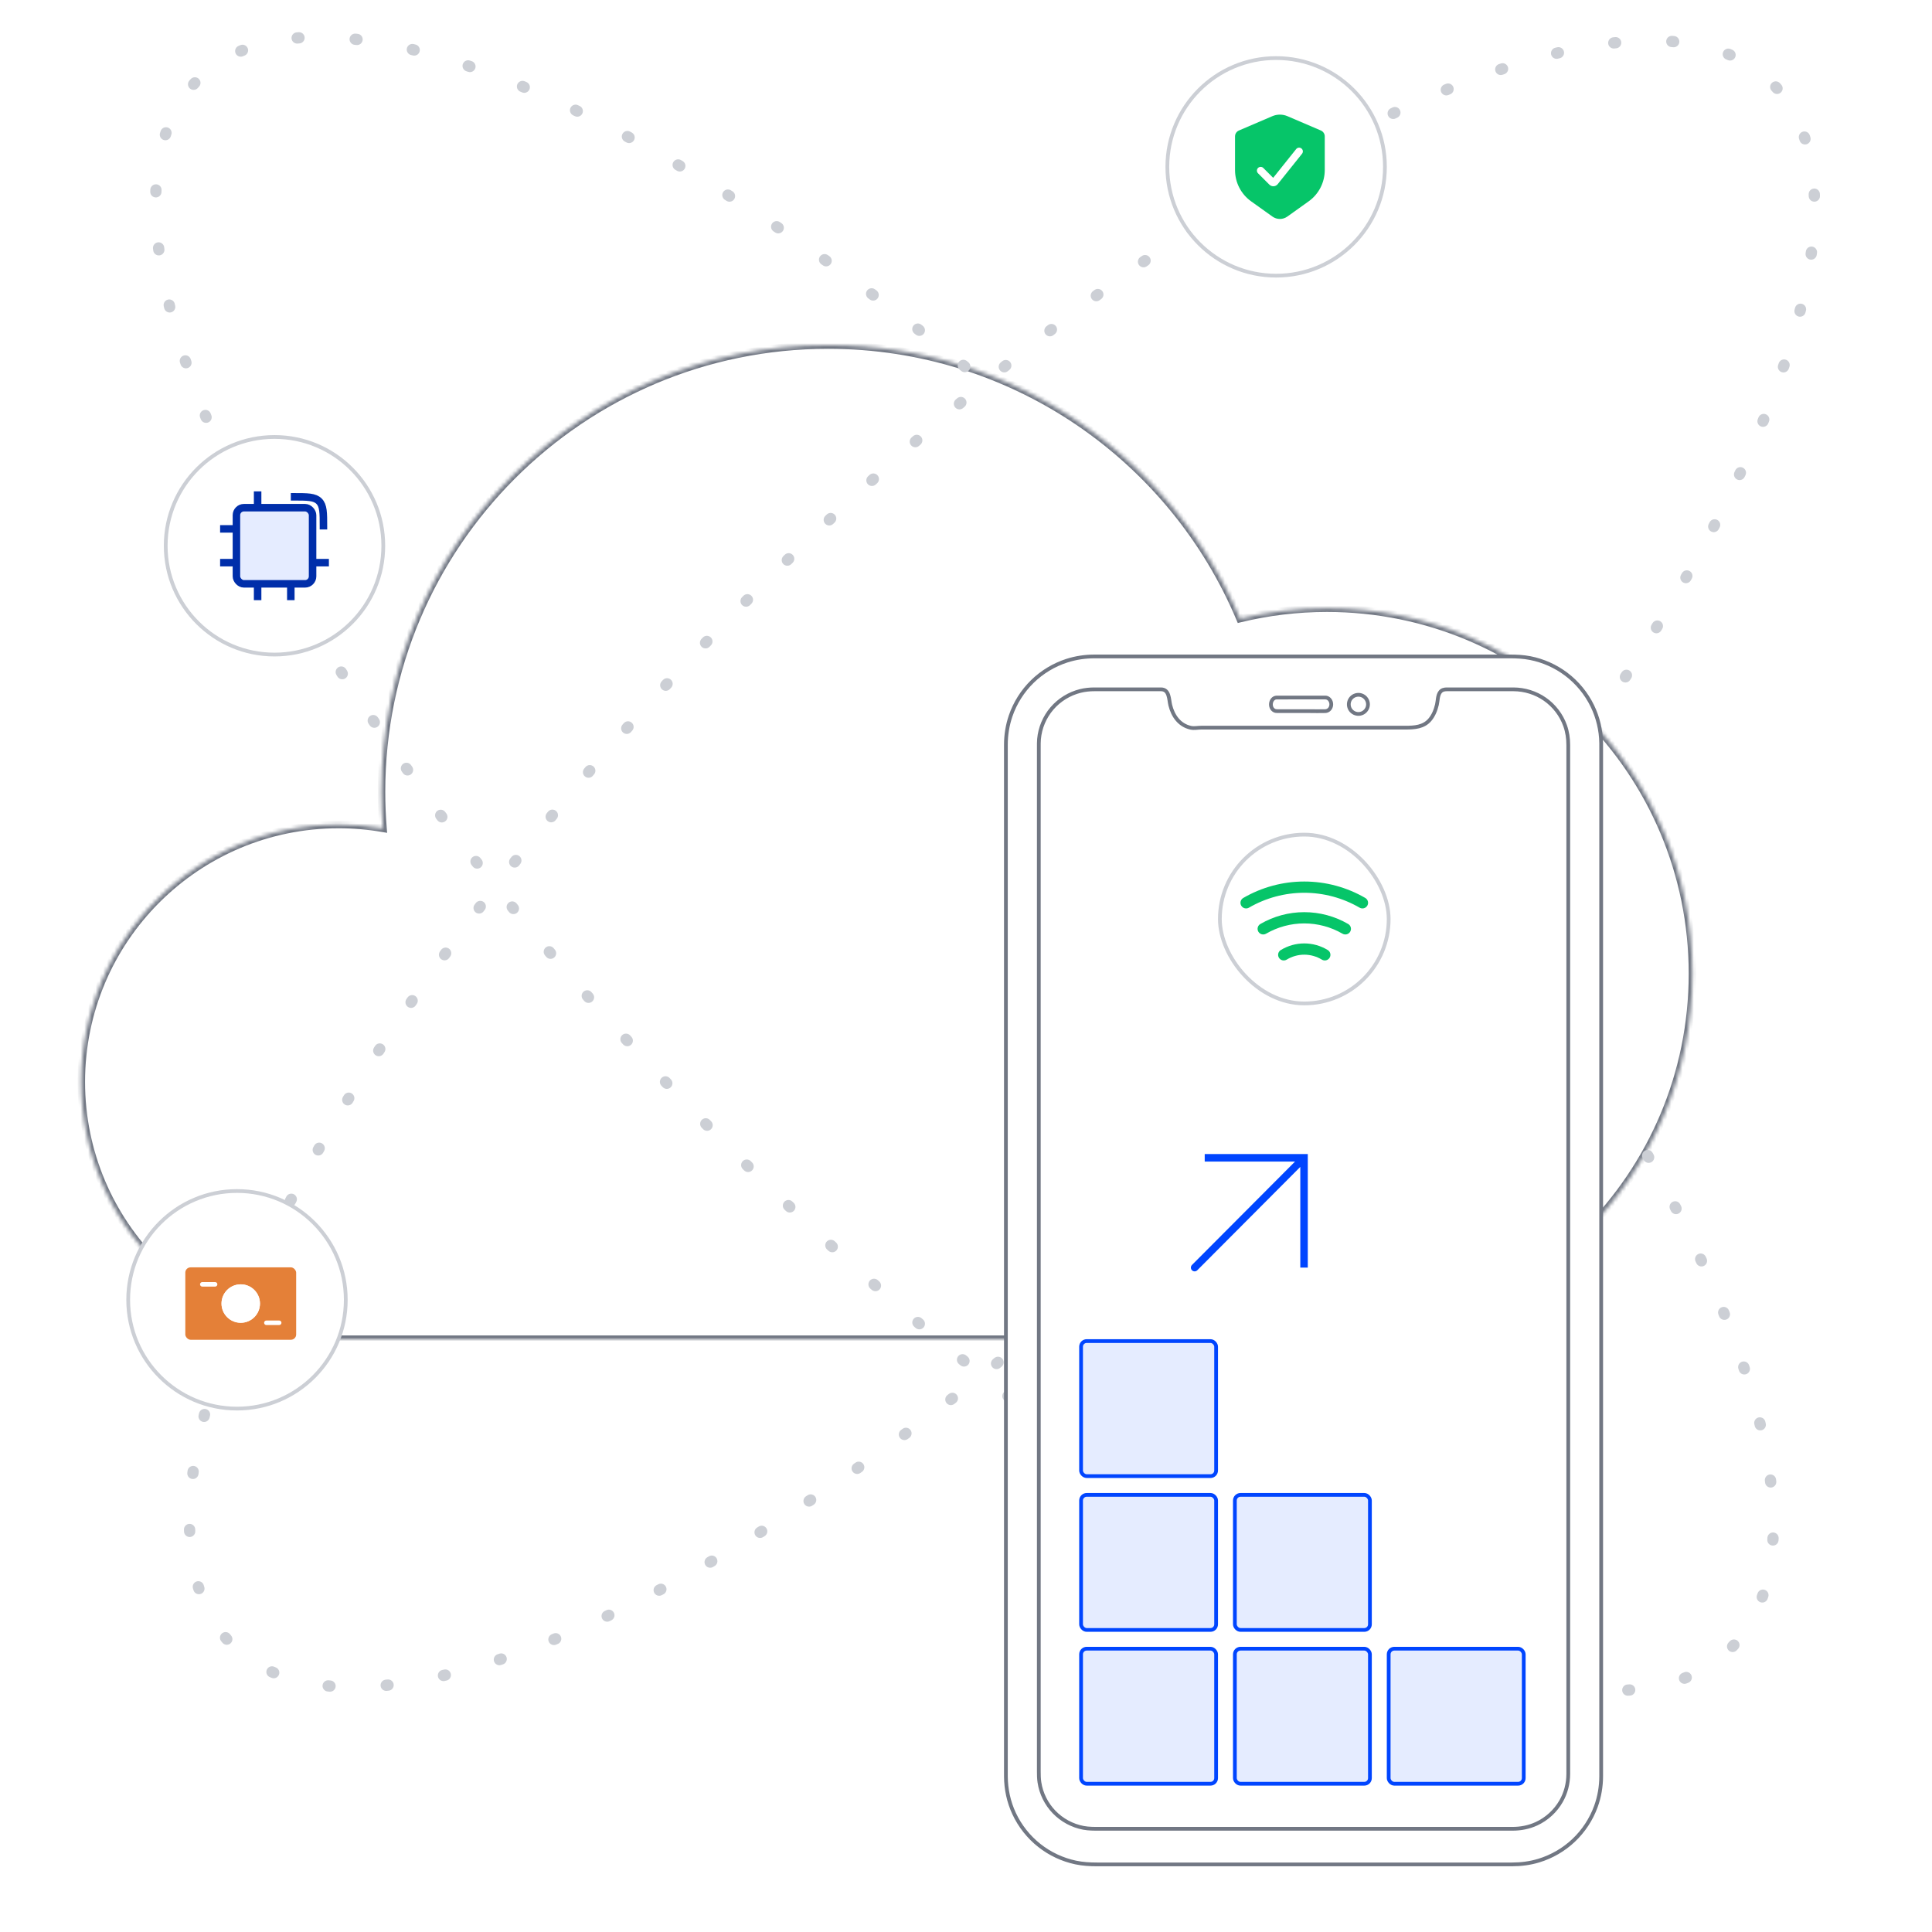 <svg width="515" height="515" viewBox="0 0 515 515" fill="none" xmlns="http://www.w3.org/2000/svg">
<rect width="515" height="515" fill="white"/>
<mask id="path-2-inside-1_777_8808" fill="white">
<path fill-rule="evenodd" clip-rule="evenodd" d="M21.672 288.384C21.672 326.269 52.384 356.981 90.268 356.981H353.719C407.526 356.981 451.146 313.361 451.146 259.554C451.146 205.747 407.526 162.127 353.719 162.127C345.729 162.127 337.965 163.089 330.534 164.903C312.512 122.061 270.144 91.981 220.751 91.981C155.002 91.981 101.701 145.281 101.701 211.031C101.701 214.321 101.835 217.581 102.097 220.804C98.254 220.136 94.302 219.788 90.268 219.788C52.384 219.788 21.672 250.5 21.672 288.384Z"/>
</mask>
<path fill-rule="evenodd" clip-rule="evenodd" d="M21.672 288.384C21.672 326.269 52.384 356.981 90.268 356.981H353.719C407.526 356.981 451.146 313.361 451.146 259.554C451.146 205.747 407.526 162.127 353.719 162.127C345.729 162.127 337.965 163.089 330.534 164.903C312.512 122.061 270.144 91.981 220.751 91.981C155.002 91.981 101.701 145.281 101.701 211.031C101.701 214.321 101.835 217.581 102.097 220.804C98.254 220.136 94.302 219.788 90.268 219.788C52.384 219.788 21.672 250.5 21.672 288.384Z" fill="white"/>
<path d="M330.534 164.903L329.613 165.29L329.943 166.076L330.771 165.874L330.534 164.903ZM102.097 220.804L101.925 221.789L103.198 222.01L103.093 220.723L102.097 220.804ZM90.268 355.981C52.936 355.981 22.672 325.717 22.672 288.384H20.672C20.672 326.822 51.831 357.981 90.268 357.981V355.981ZM353.719 355.981H90.268V357.981H353.719V355.981ZM450.146 259.554C450.146 312.809 406.974 355.981 353.719 355.981V357.981C408.078 357.981 452.146 313.914 452.146 259.554H450.146ZM353.719 163.127C406.974 163.127 450.146 206.299 450.146 259.554H452.146C452.146 205.194 408.078 161.127 353.719 161.127V163.127ZM330.771 165.874C338.125 164.079 345.81 163.127 353.719 163.127V161.127C345.649 161.127 337.805 162.098 330.297 163.931L330.771 165.874ZM220.751 92.981C269.728 92.981 311.741 122.807 329.613 165.29L331.456 164.515C313.283 121.316 270.561 90.981 220.751 90.981V92.981ZM102.701 211.031C102.701 145.834 155.554 92.981 220.751 92.981V90.981C154.449 90.981 100.701 144.729 100.701 211.031H102.701ZM103.093 220.723C102.834 217.527 102.701 214.294 102.701 211.031H100.701C100.701 214.348 100.836 217.635 101.1 220.885L103.093 220.723ZM90.268 220.788C94.244 220.788 98.139 221.131 101.925 221.789L102.268 219.819C98.369 219.141 94.359 218.788 90.268 218.788V220.788ZM22.672 288.384C22.672 251.052 52.936 220.788 90.268 220.788V218.788C51.831 218.788 20.672 249.947 20.672 288.384H22.672Z" fill="#717783" mask="url(#path-2-inside-1_777_8808)"/>
<path d="M424.672 193.322C476.549 117.746 497.97 51.189 473.754 23.622C438.035 -17.039 316.558 42.522 202.427 156.653C88.295 270.785 24.729 396.268 60.447 436.928C90.114 470.7 178.945 435.331 273.589 356.981" stroke="#CCCFD5" stroke-width="3" stroke-linecap="round" stroke-dasharray="0.5 15"/>
<path d="M257.172 97.714C169.617 26.221 87.276 -7.961 55.02 19.148C13.587 53.967 70.474 176.719 182.08 293.321C293.686 409.924 417.748 476.222 459.18 441.402C483.597 420.882 473.867 369.823 438.915 307.481" stroke="#CCCFD5" stroke-width="3" stroke-linecap="round" stroke-dasharray="0.5 15"/>
<path d="M268.136 473.544C268.155 476.953 268.881 480.326 270.32 483.42C271.865 486.741 274.192 489.678 277.068 491.948C279.891 494.175 283.23 495.736 286.749 496.476C288.625 496.871 290.516 496.981 292.426 496.981C294.494 496.981 296.562 496.981 298.631 496.981C302.317 496.981 306.004 496.981 309.69 496.981C314.505 496.981 319.319 496.981 324.133 496.981C329.611 496.981 335.09 496.981 340.568 496.981C346.253 496.981 351.937 496.981 357.623 496.981C363.024 496.981 368.426 496.981 373.827 496.981C378.446 496.981 383.065 496.981 387.684 496.981C391.098 496.981 394.512 496.981 397.926 496.981C399.63 496.981 401.335 496.981 403.039 496.981C405.463 496.981 407.86 496.673 410.183 495.967C413.649 494.914 416.858 493.052 419.487 490.561C422.128 488.059 424.168 484.952 425.41 481.533C426.346 478.956 426.809 476.232 426.815 473.492C426.816 472.863 426.815 472.234 426.815 471.605C426.815 470.128 426.815 468.65 426.815 467.173C426.815 464.918 426.815 462.662 426.815 460.407C426.815 457.456 426.815 454.505 426.815 451.554C426.815 448.006 426.815 444.458 426.815 440.91C426.815 436.804 426.815 432.699 426.815 428.593C426.815 424.026 426.815 419.46 426.815 414.893C426.815 409.944 426.815 404.994 426.815 400.045C426.815 394.82 426.815 389.596 426.815 384.371C426.815 378.893 426.815 373.414 426.815 367.936C426.815 362.31 426.815 356.683 426.815 351.057C426.815 345.377 426.815 339.697 426.815 334.018C426.815 328.347 426.815 322.676 426.815 317.005C426.815 311.405 426.815 305.806 426.815 300.207C426.815 294.773 426.815 289.34 426.815 283.906C426.815 278.744 426.815 273.582 426.815 268.421C426.815 263.552 426.815 258.684 426.815 253.815C426.815 249.347 426.815 244.88 426.815 240.412C426.815 236.423 426.815 232.434 426.815 228.446C426.815 225.032 426.815 221.619 426.815 218.204C426.815 215.406 426.815 212.608 426.815 209.809C426.815 207.725 426.815 205.64 426.815 203.556C426.815 202.267 426.815 200.978 426.815 199.689C426.815 199.148 426.82 198.607 426.812 198.067C426.761 194.651 425.953 191.256 424.46 188.182C422.85 184.869 420.454 181.951 417.513 179.729C414.685 177.593 411.379 176.11 407.9 175.424C406.077 175.065 404.244 174.981 402.394 174.981C400.255 174.981 398.116 174.981 395.977 174.981C392.238 174.981 388.499 174.981 384.76 174.981C379.926 174.981 375.091 174.981 370.257 174.981C364.749 174.981 359.24 174.981 353.732 174.981C348.049 174.981 342.366 174.981 336.683 174.981C331.302 174.981 325.921 174.981 320.54 174.981C315.959 174.981 311.378 174.981 306.797 174.981C303.44 174.981 300.083 174.981 296.726 174.981C295.096 174.981 293.467 174.981 291.837 174.981C289.304 174.981 286.793 175.336 284.379 176.116C280.943 177.227 277.784 179.134 275.199 181.654C272.578 184.21 270.574 187.384 269.392 190.848C268.552 193.31 268.14 195.892 268.135 198.492C268.134 199.152 268.135 199.812 268.135 200.472C268.135 201.984 268.135 203.495 268.135 205.006C268.135 207.289 268.135 209.573 268.135 211.856C268.135 214.832 268.135 217.808 268.135 220.785C268.135 224.355 268.135 227.925 268.135 231.494C268.135 235.619 268.135 239.744 268.135 243.869C268.135 248.451 268.135 253.034 268.135 257.617C268.135 262.565 268.135 267.514 268.135 272.462C268.135 277.711 268.135 282.959 268.135 288.208C268.135 293.694 268.135 299.179 268.135 304.665C268.135 310.295 268.135 315.925 268.135 321.556C268.135 327.221 268.135 332.886 268.135 338.552C268.135 344.236 268.135 349.921 268.135 355.606C268.135 361.2 268.135 366.795 268.135 372.389C268.135 377.815 268.135 383.241 268.135 388.666C268.135 393.817 268.135 398.968 268.135 404.119C268.135 408.974 268.135 413.829 268.135 418.683C268.135 423.134 268.135 427.585 268.135 432.036C268.135 435.994 268.135 439.953 268.135 443.912C268.135 447.313 268.135 450.714 268.135 454.116C268.135 456.888 268.135 459.661 268.135 462.434C268.135 464.489 268.135 466.544 268.135 468.599C268.135 469.854 268.135 471.11 268.135 472.364C268.136 472.758 268.136 473.151 268.136 473.544Z" fill="white" stroke="#717783" stroke-miterlimit="10" stroke-linecap="round" stroke-linejoin="round"/>
<path d="M364.66 187.758C364.659 186.689 363.969 185.71 362.961 185.35C361.954 184.99 360.797 185.309 360.118 186.135C359.439 186.96 359.35 188.155 359.9 189.072C360.45 189.988 361.546 190.474 362.596 190.267C363.642 190.06 364.468 189.198 364.63 188.146C364.65 188.017 364.66 187.888 364.66 187.758Z" stroke="#717783" stroke-miterlimit="10" stroke-linecap="round" stroke-linejoin="round"/>
<path d="M354.868 187.748C354.868 186.936 354.377 186.204 353.691 185.996C353.416 185.913 353.125 185.936 352.842 185.936C352.087 185.936 351.331 185.936 350.575 185.936C348.309 185.936 346.043 185.936 343.777 185.936C342.596 185.936 341.26 185.936 340.172 185.946C338.6 186.138 338.247 188.675 339.699 189.407C339.96 189.538 340.226 189.559 340.505 189.56C341.117 189.563 341.73 189.56 342.342 189.56C344.569 189.56 346.796 189.56 349.023 189.56C350.437 189.56 351.861 189.614 353.275 189.56C353.953 189.534 354.56 189.084 354.783 188.332C354.84 188.144 354.868 187.946 354.868 187.748Z" stroke="#717783" stroke-miterlimit="10" stroke-linecap="round" stroke-linejoin="round"/>
<path d="M309.462 183.751C305.372 183.751 301.282 183.751 297.192 183.751C295.374 183.751 293.555 183.75 291.737 183.751C290.472 183.751 289.222 183.877 287.993 184.18C285.058 184.905 282.382 186.552 280.417 188.84C278.451 191.129 277.231 194.017 276.966 197.017C276.9 197.77 276.91 198.523 276.91 199.277C276.91 200.436 276.91 201.594 276.91 202.752C276.91 204.678 276.91 206.604 276.91 208.53C276.91 211.158 276.91 213.786 276.91 216.414C276.91 219.666 276.91 222.918 276.91 226.17C276.91 229.961 276.91 233.751 276.91 237.542C276.91 241.807 276.91 246.072 276.91 250.336C276.91 255.014 276.91 259.693 276.91 264.371C276.91 269.378 276.91 274.385 276.91 279.393C276.91 284.64 276.91 289.886 276.91 295.133C276.91 300.56 276.91 305.987 276.91 311.414C276.91 316.978 276.91 322.543 276.91 328.108C276.91 333.675 276.91 339.242 276.91 344.809C276.91 350.335 276.91 355.862 276.91 361.389C276.91 366.801 276.91 372.215 276.91 377.627C276.91 382.882 276.91 388.136 276.91 393.391C276.91 398.355 276.91 403.319 276.91 408.283C276.91 412.913 276.91 417.543 276.91 422.173C276.91 426.396 276.91 430.618 276.91 434.841C276.91 438.603 276.91 442.364 276.91 446.125C276.91 449.31 276.91 452.495 276.91 455.68C276.91 458.237 276.91 460.794 276.91 463.351C276.91 465.211 276.91 467.071 276.91 468.932C276.91 470.013 276.91 471.094 276.91 472.176C276.91 473.157 276.926 474.131 277.073 475.106C277.52 478.069 278.9 480.861 280.985 483.022C283.079 485.192 285.843 486.682 288.813 487.237C290.236 487.503 291.658 487.489 293.095 487.489C295.442 487.489 297.789 487.489 300.136 487.489C303.956 487.489 307.777 487.489 311.597 487.489C316.458 487.489 321.32 487.489 326.182 487.489C331.626 487.489 337.071 487.489 342.515 487.489C348.077 487.489 353.64 487.489 359.202 487.489C364.45 487.489 369.698 487.489 374.946 487.489C379.456 487.489 383.965 487.489 388.475 487.489C391.748 487.489 395.022 487.489 398.295 487.489C399.913 487.489 401.531 487.489 403.149 487.489C405.372 487.489 407.545 487.075 409.569 486.144C412.323 484.877 414.641 482.747 416.138 480.12C417.392 477.923 418.031 475.429 418.04 472.905C418.042 472.321 418.04 471.737 418.04 471.153C418.04 469.751 418.04 468.349 418.04 466.947C418.04 464.786 418.04 462.625 418.04 460.464C418.04 457.642 418.04 454.82 418.04 451.998C418.04 448.578 418.04 445.159 418.04 441.739C418.04 437.783 418.04 433.827 418.04 429.872C418.04 425.463 418.04 421.053 418.04 416.643C418.04 411.868 418.04 407.093 418.04 402.318C418.04 397.239 418.04 392.16 418.04 387.081C418.04 381.756 418.04 376.431 418.04 371.105C418.04 365.622 418.04 360.139 418.04 354.656C418.04 349.104 418.04 343.552 418.04 338C418.04 332.438 418.04 326.875 418.04 321.313C418.04 315.783 418.04 310.253 418.04 304.723C418.04 299.361 418.04 293.999 418.04 288.636C418.04 283.484 418.04 278.332 418.04 273.179C418.04 268.31 418.04 263.441 418.04 258.572C418.04 254.035 418.04 249.498 418.04 244.962C418.04 240.882 418.04 236.801 418.04 232.721C418.04 229.144 418.04 225.568 418.04 221.991C418.04 218.992 418.04 215.992 418.04 212.992C418.04 210.631 418.04 208.271 418.04 205.91C418.04 204.288 418.04 202.666 418.04 201.045C418.04 200.22 418.04 199.396 418.04 198.571C418.04 196.826 417.792 195.108 417.208 193.458C416.198 190.608 414.291 188.108 411.805 186.376C409.356 184.671 406.42 183.764 403.435 183.751C399.317 183.733 395.198 183.751 391.08 183.751C389.276 183.751 387.472 183.749 385.668 183.751C384.989 183.751 384.351 183.891 383.912 184.451C383.196 185.366 383.283 186.762 383.03 187.837C382.685 189.301 382.108 190.754 381.113 191.905C379.465 193.81 377.036 193.965 374.639 193.965C370.266 193.965 365.894 193.965 361.521 193.965C357.083 193.965 352.645 193.965 348.206 193.965C345.953 193.965 343.699 193.965 341.446 193.965C336.156 193.965 330.866 193.965 325.575 193.965C323.782 193.965 321.989 193.965 320.196 193.965C319.204 193.965 318.326 194.206 317.351 193.982C314.361 193.295 312.657 190.826 311.956 187.985C311.568 186.409 311.738 183.748 309.462 183.751Z" stroke="#717783" stroke-miterlimit="10" stroke-linecap="round" stroke-linejoin="round"/>
<path fill-rule="evenodd" clip-rule="evenodd" d="M330.867 241.409C331.283 242.126 332.201 242.37 332.917 241.954C337.403 239.351 342.492 237.981 347.671 237.981C352.851 237.981 357.939 239.351 362.426 241.954C363.142 242.37 364.06 242.126 364.476 241.409C364.892 240.693 364.648 239.775 363.931 239.359C358.988 236.491 353.38 234.981 347.671 234.981C341.963 234.981 336.355 236.491 331.412 239.359C330.695 239.775 330.451 240.693 330.867 241.409ZM335.428 248.348C335.844 249.064 336.762 249.308 337.478 248.892C340.578 247.094 344.093 246.148 347.672 246.148C351.25 246.148 354.765 247.094 357.865 248.892C358.582 249.308 359.5 249.064 359.915 248.348C360.331 247.631 360.087 246.713 359.371 246.298C355.814 244.234 351.779 243.148 347.672 243.148C343.564 243.148 339.529 244.234 335.973 246.298C335.256 246.713 335.012 247.631 335.428 248.348ZM342.977 255.804C342.268 256.233 341.346 256.007 340.916 255.299C340.487 254.591 340.712 253.668 341.421 253.239C343.316 252.089 345.472 251.481 347.672 251.481C349.871 251.481 352.027 252.089 353.923 253.239C354.631 253.668 354.857 254.591 354.427 255.299C353.998 256.007 353.075 256.233 352.367 255.804C350.934 254.935 349.315 254.481 347.672 254.481C346.028 254.481 344.409 254.935 342.977 255.804Z" fill="#06C569"/>
<rect x="325.172" y="222.481" width="45" height="45" rx="22.5" stroke="#CCCFD5"/>
<circle cx="340.172" cy="44.481" r="29" fill="white" stroke="#CCCFD5"/>
<path fill-rule="evenodd" clip-rule="evenodd" d="M352.095 34.787L343.191 30.971C341.902 30.419 340.443 30.419 339.153 30.971L330.249 34.787C329.621 35.056 329.214 35.674 329.214 36.357V45.331C329.214 48.641 330.813 51.748 333.506 53.672L339.186 57.729C340.374 58.578 341.97 58.578 343.158 57.729L348.838 53.672C351.532 51.748 353.131 48.641 353.131 45.331V36.357C353.131 35.674 352.723 35.056 352.095 34.787ZM347.078 40.981C347.423 40.55 347.353 39.92 346.922 39.575C346.491 39.23 345.861 39.3 345.516 39.731L339.381 47.401L336.754 44.774C336.364 44.384 335.731 44.384 335.34 44.774C334.95 45.165 334.95 45.798 335.34 46.188L338.362 49.21C338.994 49.842 340.035 49.785 340.594 49.086L347.078 40.981Z" fill="#06C569"/>
<circle cx="73.172" cy="145.481" r="29" fill="white" stroke="#CCCFD5"/>
<rect x="63.022" y="135.331" width="20.3" height="20.3" rx="2" fill="#E5ECFF" stroke="#002EAA" stroke-width="2"/>
<path d="M68.672 135.981L68.672 130.981" stroke="#002EAA" stroke-width="2"/>
<path d="M68.672 159.981L68.672 154.981" stroke="#002EAA" stroke-width="2"/>
<path d="M77.522 159.981V154.981" stroke="#002EAA" stroke-width="2"/>
<path d="M87.672 149.981L82.672 149.981" stroke="#002EAA" stroke-width="2"/>
<path d="M63.672 149.981L58.672 149.981" stroke="#002EAA" stroke-width="2"/>
<path d="M63.672 140.981L58.672 140.981" stroke="#002EAA" stroke-width="2"/>
<path d="M77.522 132.431H78.222C81.993 132.431 83.878 132.431 85.05 133.603C86.222 134.774 86.222 136.66 86.222 140.431V141.131" stroke="#002EAA" stroke-width="2"/>
<circle cx="63.172" cy="346.481" r="29" fill="white" stroke="#CCCFD5"/>
<path fill-rule="evenodd" clip-rule="evenodd" d="M49.383 337.817C48.797 338.403 48.797 339.345 48.797 341.231V353.731C48.797 355.617 48.797 356.559 49.383 357.145C49.968 357.731 50.911 357.731 52.797 357.731H75.547C77.433 357.731 78.375 357.731 78.961 357.145C79.547 356.559 79.547 355.617 79.547 353.731V341.231C79.547 339.345 79.547 338.403 78.961 337.817C78.375 337.231 77.433 337.231 75.547 337.231H52.797C50.911 337.231 49.968 337.231 49.383 337.817ZM64.172 352.606C67.002 352.606 69.297 350.311 69.297 347.481C69.297 344.65 67.002 342.356 64.172 342.356C61.341 342.356 59.047 344.65 59.047 347.481C59.047 350.311 61.341 352.606 64.172 352.606Z" fill="#E48038"/>
<rect x="48.797" y="337.231" width="30.75" height="20.5" rx="2" stroke="white" stroke-width="1.2"/>
<path d="M53.922 342.356H57.339" stroke="white" stroke-width="1.2" stroke-linecap="round"/>
<path d="M71.005 352.606H74.421" stroke="white" stroke-width="1.2" stroke-linecap="round"/>
<circle cx="64.172" cy="347.481" r="4.525" stroke="white" stroke-width="1.2"/>
<rect x="288.172" y="439.481" width="36" height="36" rx="1.5" fill="#E5ECFF" stroke="#0045FF"/>
<rect x="329.172" y="439.481" width="36" height="36" rx="1.5" fill="#E5ECFF" stroke="#0045FF"/>
<rect x="370.172" y="439.481" width="36" height="36" rx="1.5" fill="#E5ECFF" stroke="#0045FF"/>
<rect x="288.172" y="398.481" width="36" height="36" rx="1.5" fill="#E5ECFF" stroke="#0045FF"/>
<rect x="329.172" y="398.481" width="36" height="36" rx="1.5" fill="#E5ECFF" stroke="#0045FF"/>
<rect x="288.172" y="357.481" width="36" height="36" rx="1.5" fill="#E5ECFF" stroke="#0045FF"/>
<path d="M347.61 308.634L347.61 307.632L348.608 307.632L348.608 308.634L347.61 308.634ZM319.15 338.607C318.761 338.998 318.129 338.998 317.739 338.607C317.349 338.216 317.349 337.582 317.739 337.19L319.15 338.607ZM321.133 307.633L347.61 307.632L347.61 309.635L321.134 309.636L321.133 307.633ZM348.608 308.634L348.608 337.899L346.612 337.899L346.612 308.634L348.608 308.634ZM348.316 309.342L319.15 338.607L317.739 337.19L346.904 307.925L348.316 309.342Z" fill="#0045FF"/>
</svg>
